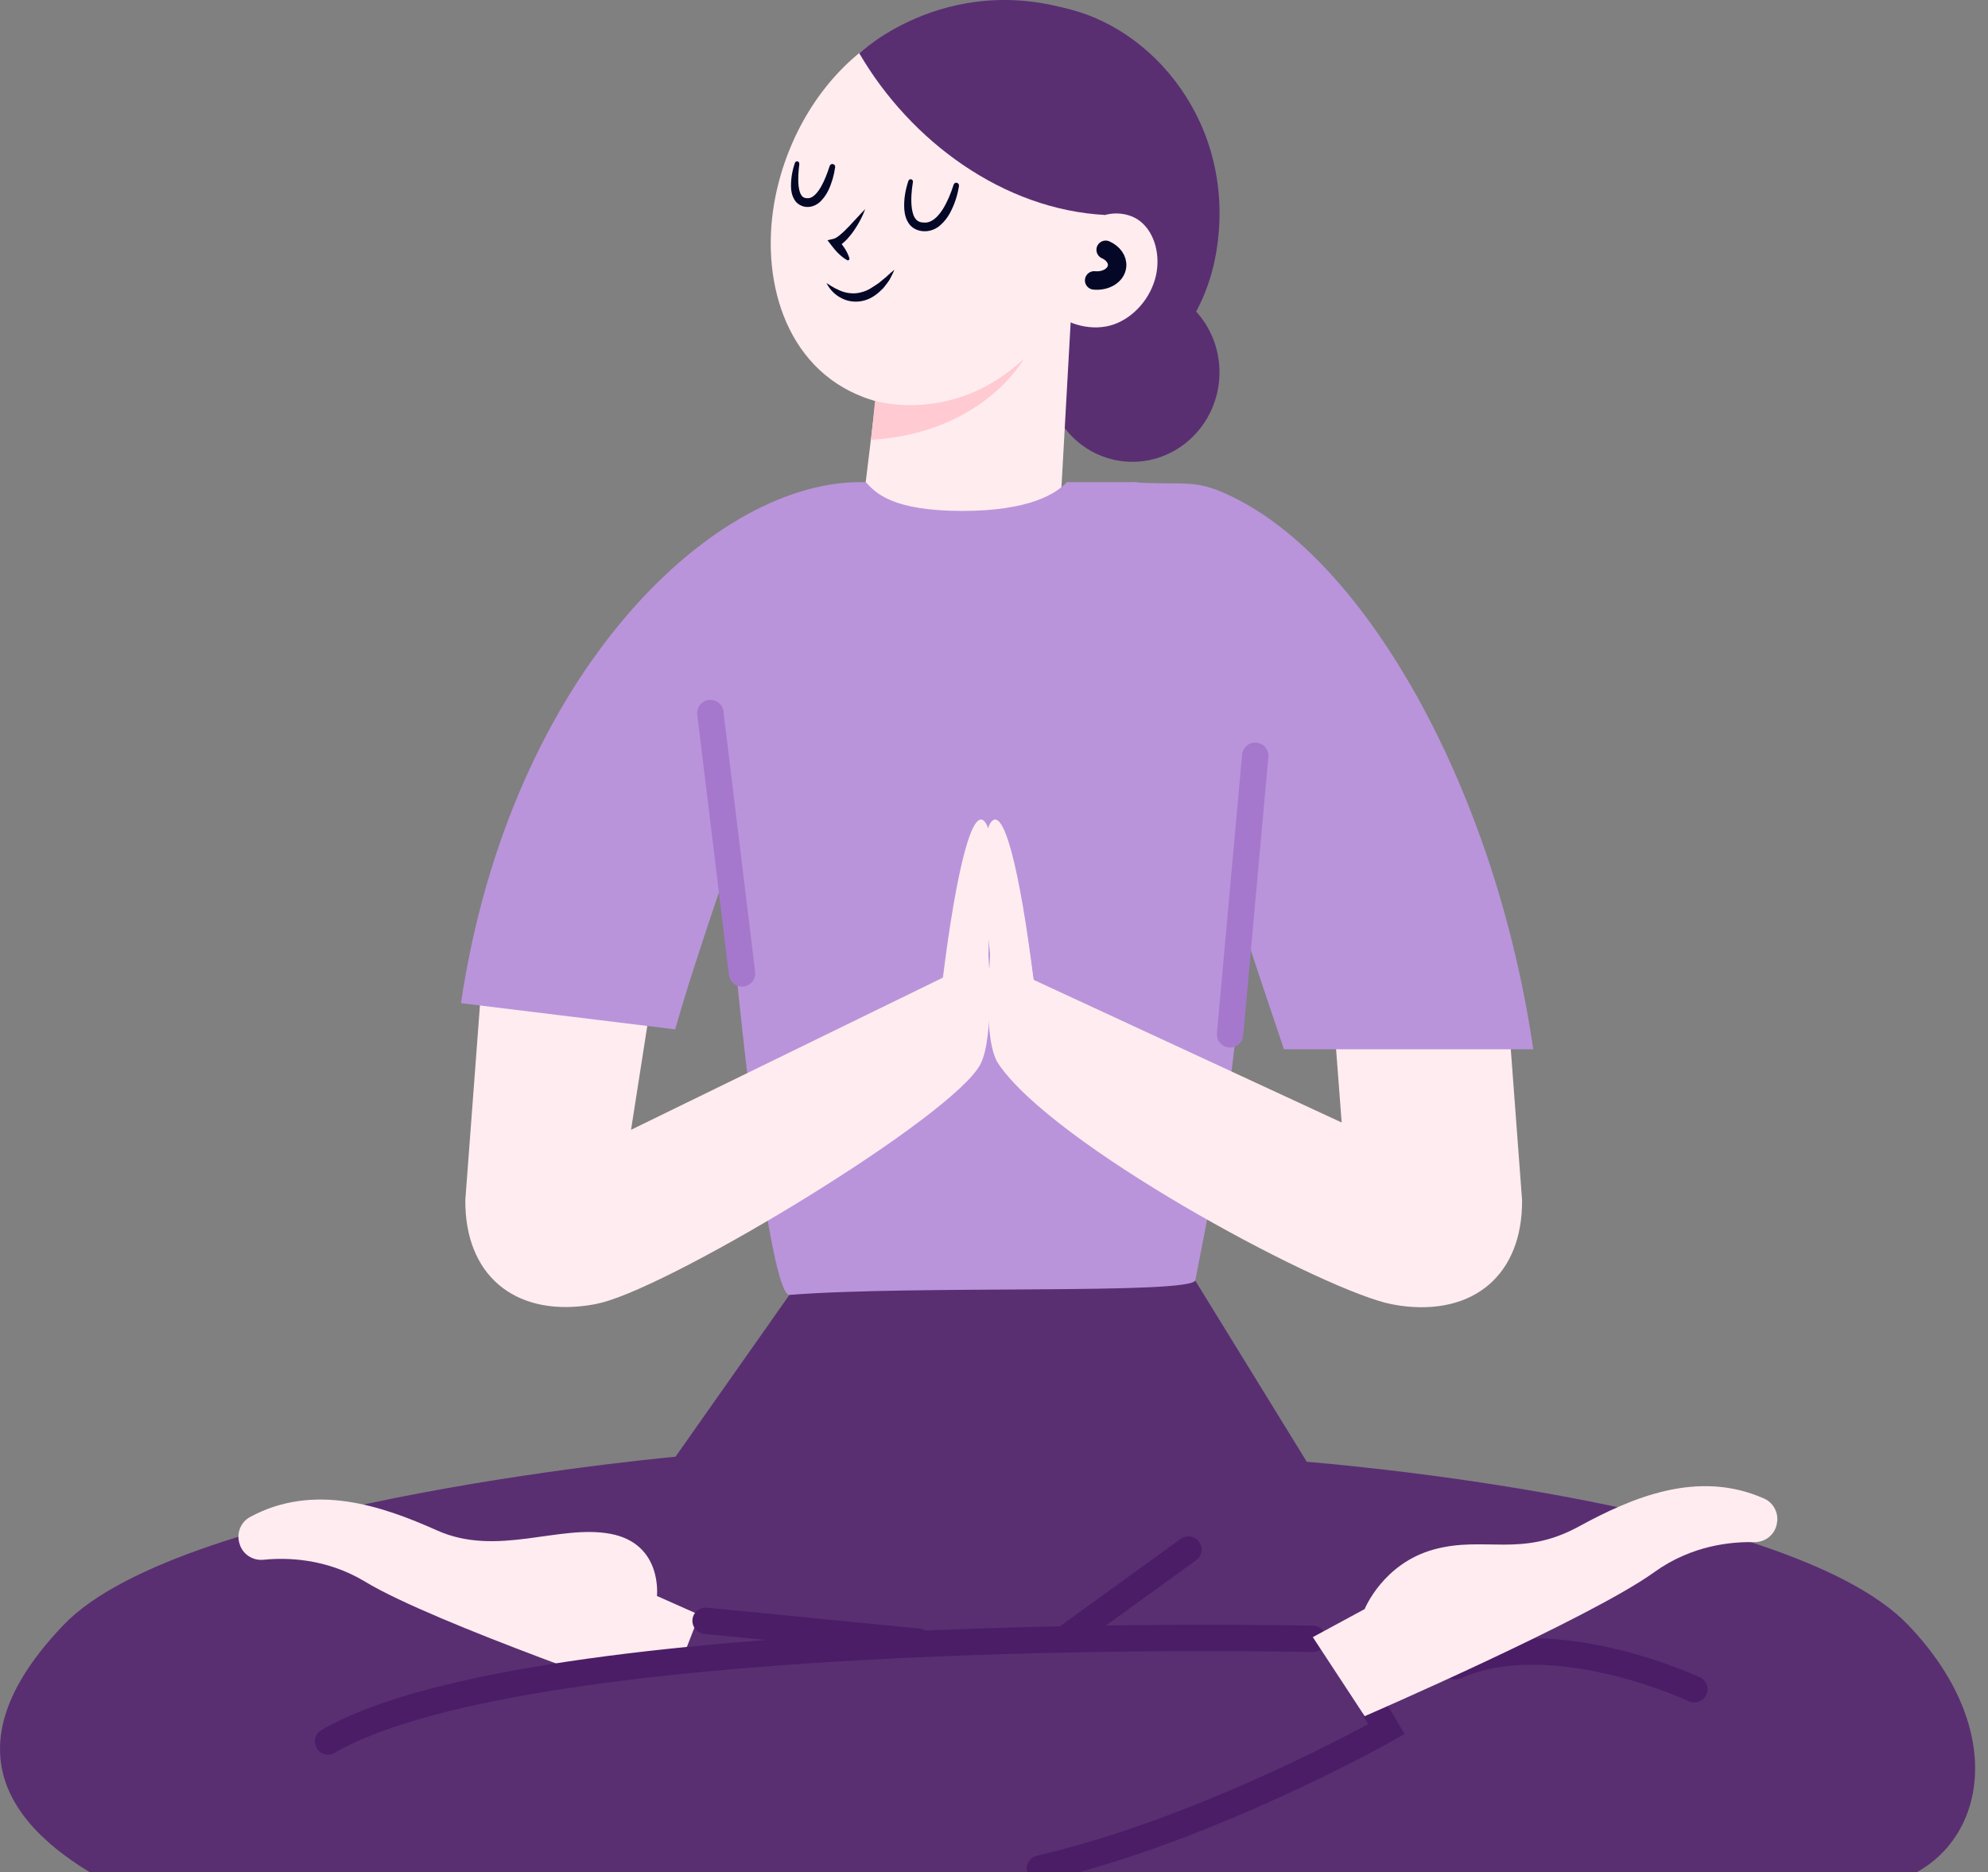 <svg width="120" height="113" viewBox="0 0 120 113" fill="none" xmlns="http://www.w3.org/2000/svg">
<rect x="0" y="0" width="120" height="113" fill="#808080" stroke="none"/>
<path d="M72.137 77.277L78.881 88.234L65.946 103.596H52.903L40.742 87.974L48.27 77.277H72.137Z" fill="#592F72"/>
<path d="M78.886 88.234C78.886 88.234 107.896 90.478 115.174 98.076C122.451 105.675 119.027 113.925 111.939 113.925C98.891 113.925 71.283 114.723 58.22 113.925L57.441 96.135L78.886 88.234Z" fill="#592F72"/>
<path d="M41.498 87.856C41.498 87.856 11.118 90.477 3.841 98.075C-3.436 105.673 0.757 110.708 7.076 113.924C15.968 118.452 48.02 117.702 64.643 112.2L61.569 96.134L41.498 87.856Z" fill="#592F72"/>
<path d="M40.159 102.777L42.213 97.469L39.654 96.331C39.654 96.331 40.008 93.191 36.877 92.586C33.746 91.982 30.015 94.003 26.379 92.374C23.026 90.872 18.922 89.488 15.092 91.566C14.525 91.873 14.261 92.548 14.455 93.162L14.469 93.21C14.662 93.828 15.267 94.211 15.914 94.145C17.265 94.008 19.673 94.036 22.053 95.476C26.157 97.97 40.159 102.777 40.159 102.777Z" fill="#FFECF0"/>
<path d="M16.259 103.082C16.259 103.082 36.533 99.479 79.238 98.922L83.361 104.513C83.361 104.513 72.735 110.586 62.761 112.782C52.787 114.978 18.356 121.892 2.979 111.243L16.259 103.082Z" fill="#592F72"/>
<path d="M62.765 112.786C72.989 110.425 83.685 104.371 83.685 104.371L83.048 103.289" stroke="#4B1D66" stroke-width="1.593" stroke-miterlimit="10" stroke-linecap="round"/>
<path d="M79.24 98.919C79.24 98.919 32.322 97.847 19.803 105.11" stroke="#4B1D66" stroke-width="1.593" stroke-miterlimit="10" stroke-linecap="round"/>
<path d="M102.274 101.961C102.274 101.961 93.707 97.947 87.851 100.577" stroke="#4B1D66" stroke-width="1.593" stroke-miterlimit="10" stroke-linecap="round"/>
<path d="M82.375 103.586L79.244 98.816L82.375 97.121C82.375 97.121 83.471 94.377 86.54 93.527C89.615 92.682 91.801 94.047 95.301 92.139C98.526 90.377 102.512 88.682 106.488 90.453C107.074 90.713 107.395 91.364 107.249 91.992L107.239 92.04C107.093 92.672 106.521 93.097 105.874 93.083C104.519 93.05 102.115 93.267 99.858 94.892C95.962 97.697 82.375 103.586 82.375 103.586Z" fill="#FFECF0"/>
<path d="M55.419 99.089L42.592 97.828" stroke="#4B1D66" stroke-width="1.593" stroke-miterlimit="10" stroke-linecap="round"/>
<path d="M71.732 93.531L64.578 98.712" stroke="#4B1D66" stroke-width="1.593" stroke-miterlimit="10" stroke-linecap="round"/>
<path d="M73.583 23.031C73.281 25.987 70.707 28.141 67.836 27.848C64.965 27.555 62.882 24.92 63.184 21.969C63.486 19.012 66.06 16.859 68.931 17.152C71.798 17.44 73.881 20.075 73.583 23.031Z" fill="#592F72"/>
<path d="M62.861 25.179C62.861 25.179 71.985 23.8 73.42 15.191C74.686 7.583 69.581 1.487 63.985 0.434C63.98 0.434 50.535 21.156 62.861 25.179Z" fill="#592F72"/>
<path d="M62.646 1.248C63.316 1.579 63.954 2.013 64.535 2.575C69.734 7.576 66.443 17.286 61.786 21.668C59.208 24.091 55.439 25.22 52.148 23.982C47.335 22.174 45.829 16.724 46.806 11.869C47.534 8.252 49.541 4.837 52.502 2.712C55.463 0.592 59.463 -0.306 62.646 1.248Z" fill="#FFECEF"/>
<path d="M63.514 18.742C64.426 19.644 66.012 20.012 67.231 19.582C68.449 19.153 69.45 18.005 69.767 16.673C70.05 15.479 69.743 14.118 68.865 13.386C67.986 12.655 66.404 12.702 65.653 13.651L63.514 18.742Z" fill="#FFECEF"/>
<path d="M64.844 15.566L63.886 32.728C63.758 35.901 61.185 38.423 58.011 38.485C54.346 38.56 51.47 35.358 51.938 31.722L53.874 15.788L64.844 15.566Z" fill="#FFECEF"/>
<path d="M52.58 26.547L52.821 24.195C52.821 24.195 57.543 25.645 61.798 21.664C61.798 21.669 59.347 26.141 52.58 26.547Z" fill="#FFCAD2"/>
<path d="M66.725 12.976C60.576 12.659 54.966 8.532 51.868 3.215C51.868 3.215 57.525 -2.155 65.794 0.985C72.647 3.583 66.725 12.976 66.725 12.976Z" fill="#592F72"/>
<path d="M66.046 16.925C66.754 16.995 67.373 16.613 67.429 16.07C67.472 15.659 67.184 15.277 66.74 15.078" stroke="#040826" stroke-width="1.114" stroke-miterlimit="10" stroke-linecap="round"/>
<path d="M51.272 15.582C51.13 15.152 50.885 14.812 50.611 14.491L50.478 14.907C50.79 14.789 50.96 14.609 51.135 14.434C51.3 14.25 51.447 14.066 51.579 13.868C51.843 13.476 52.065 13.06 52.226 12.621C51.895 12.956 51.593 13.301 51.277 13.632C51.116 13.792 50.965 13.958 50.8 14.099C50.644 14.236 50.46 14.378 50.332 14.411L49.95 14.501L50.2 14.826C50.455 15.162 50.738 15.473 51.13 15.7C51.177 15.729 51.234 15.71 51.262 15.667C51.277 15.634 51.277 15.606 51.272 15.582Z" fill="#040826"/>
<path d="M49.89 17.083C50.079 17.471 50.4 17.806 50.816 18.009C51.227 18.221 51.737 18.264 52.19 18.132C52.653 18.004 53.012 17.702 53.319 17.39C53.456 17.22 53.593 17.046 53.706 16.866C53.805 16.672 53.909 16.483 53.984 16.285C53.81 16.417 53.659 16.559 53.508 16.701L53.04 17.088C52.709 17.305 52.398 17.541 52.039 17.626C51.694 17.735 51.326 17.73 50.962 17.631C50.603 17.527 50.244 17.324 49.89 17.083Z" fill="#040826"/>
<path d="M54.835 10.912C54.651 11.46 54.547 12.027 54.585 12.636C54.609 12.933 54.68 13.259 54.901 13.547C55.128 13.84 55.511 13.968 55.846 13.958C56.191 13.954 56.531 13.802 56.762 13.59C57.003 13.377 57.192 13.132 57.334 12.872C57.617 12.348 57.796 11.8 57.886 11.224C57.9 11.134 57.839 11.049 57.749 11.03C57.664 11.016 57.589 11.068 57.565 11.144L57.56 11.153C57.4 11.663 57.187 12.178 56.913 12.622C56.639 13.052 56.266 13.448 55.827 13.434C55.61 13.443 55.407 13.387 55.284 13.231C55.147 13.08 55.081 12.834 55.043 12.584C54.972 12.079 55.02 11.521 55.105 10.988V10.978C55.119 10.903 55.062 10.827 54.986 10.818C54.925 10.808 54.859 10.851 54.835 10.912Z" fill="#040826"/>
<path d="M47.979 9.838C47.823 10.301 47.738 10.773 47.747 11.279C47.752 11.529 47.799 11.803 47.96 12.063C48.116 12.336 48.465 12.507 48.767 12.492C49.084 12.488 49.372 12.322 49.556 12.129C49.745 11.93 49.892 11.718 50 11.491C50.213 11.038 50.345 10.575 50.411 10.089C50.425 9.999 50.359 9.914 50.264 9.9C50.184 9.89 50.109 9.937 50.085 10.013L50.08 10.022C49.943 10.447 49.778 10.882 49.566 11.26C49.353 11.628 49.065 11.982 48.749 11.963C48.588 11.968 48.461 11.921 48.376 11.789C48.281 11.656 48.234 11.453 48.206 11.241C48.158 10.816 48.196 10.348 48.248 9.904V9.895C48.258 9.819 48.201 9.749 48.125 9.734C48.064 9.734 47.998 9.777 47.979 9.838Z" fill="#040826"/>
<path d="M42.879 34.287C42.922 31.406 52.263 29.102 52.263 29.102C52.848 29.748 53.854 30.839 58.09 30.839C62.142 30.839 63.762 29.791 64.395 29.102H68.404C69.297 29.102 70.114 29.612 70.487 30.424C78.52 47.996 74.005 67.623 72.154 77.271C71.984 78.159 55.219 77.559 47.658 78.159C46.024 78.296 42.718 44.757 42.879 34.287Z" fill="#B994DA"/>
<path d="M62.386 59.137C61.555 52.421 60.54 48.393 59.76 49.715C59.071 50.886 59.453 56.761 60.488 62.428C60.483 62.428 62.74 62.013 62.386 59.137Z" fill="#FFECF0"/>
<path d="M56.9 59.137C57.731 52.421 58.746 48.393 59.525 49.715C60.215 50.886 59.832 56.761 58.798 62.428C58.803 62.428 56.546 62.013 56.9 59.137Z" fill="#FFECF0"/>
<path d="M29.212 57.474H39.767L38.091 68.194L57.245 58.848C57.311 58.13 57.401 57.242 57.51 56.302C58.232 56.302 58.959 56.302 59.682 56.293C59.677 57.11 59.663 57.663 59.663 57.663C59.663 57.663 60.036 62.593 59.181 64.236C57.557 67.362 40.938 77.431 36.324 78.626C36.036 78.701 35.748 78.758 35.46 78.796C31.007 79.424 28.055 76.925 28.088 72.43L29.212 57.474Z" fill="#FFECF0"/>
<path d="M61.959 56.254C62.125 57.312 62.271 58.332 62.385 59.139L80.986 67.753L80.203 57.477H90.757L91.876 72.443C91.905 76.938 88.953 79.432 84.505 78.808C84.217 78.766 83.929 78.709 83.641 78.638C79.027 77.444 63.57 69.09 60.269 64.216C59.291 62.776 59.754 57.926 59.754 57.926C59.754 57.926 59.754 57.255 59.773 56.301C60.5 56.287 61.227 56.273 61.959 56.254Z" fill="#FFECF0"/>
<path d="M77.504 63.334C73.377 51.126 73.41 51.117 68.343 29.105C71.733 29.337 72.083 28.784 74.756 30.173C82.775 34.338 90.326 48.019 92.55 63.334H77.504Z" fill="#B994DA"/>
<path d="M40.756 62.132C43.183 53.485 52.264 29.107 52.264 29.107C43.183 28.8 30.791 40.64 27.825 60.55L40.756 62.132Z" fill="#B994DA"/>
<path d="M42.879 43.039L44.791 58.755" stroke="#A578CD" stroke-width="1.593" stroke-miterlimit="10" stroke-linecap="round"/>
<path d="M75.769 45.617L74.248 62.429" stroke="#A578CD" stroke-width="1.593" stroke-miterlimit="10" stroke-linecap="round"/>
</svg>
